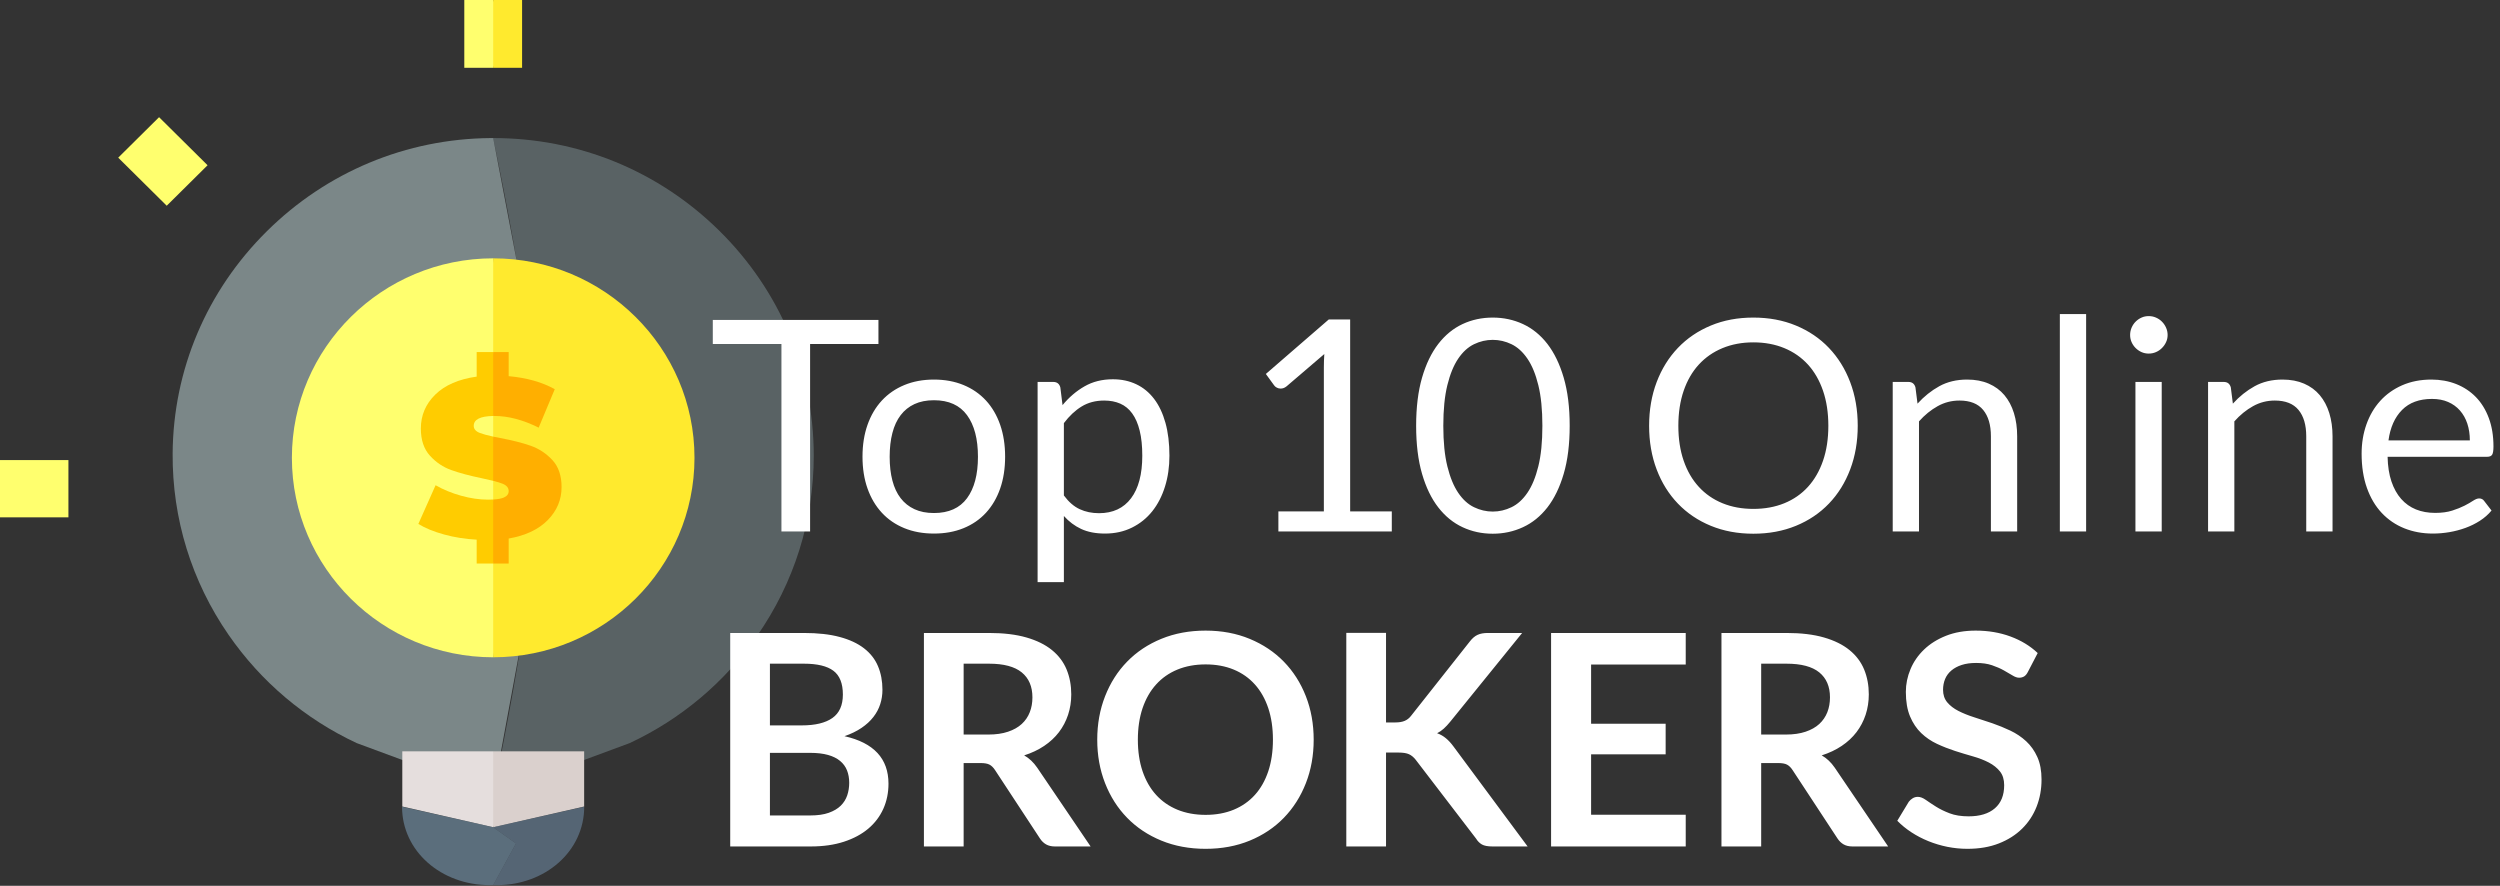 <?xml version="1.0" encoding="UTF-8"?>
<svg width="127px" height="45px" viewBox="0 0 127 45" version="1.1" xmlns="http://www.w3.org/2000/svg" xmlns:xlink="http://www.w3.org/1999/xlink">
    <rect x="0" y="0" width="127" height="45" fill="#333333" stroke="none"/>
    <!-- Generator: Sketch 60.1 (88133) - https://sketch.com -->
    <title>top10onlinebrokers_logo</title>
    <desc>Created with Sketch.</desc>
    <g id="Page-1" stroke="none" stroke-width="1" fill="none" fill-rule="evenodd">
        <g id="top10onlinebrokers_logo" fill-rule="nonzero">
            <g id="financial-2">
                <g id="financial">
                    <g id="Group" transform="translate(8.71, 6.982)">
                        <path d="M16.212,0.032 C11.924,0.066 7.883,1.751 4.834,4.777 C1.784,7.803 0.089,11.809 0.06,16.058 C0.038,19.362 1.02,22.547 2.902,25.268 C4.555,27.658 6.792,29.545 9.412,30.768 L16.344,33.332 L19.472,16.389 L16.344,0.033 C16.3,0.033 16.256,0.032 16.212,0.032 Z" id="Path" fill-opacity="0.421" fill="#DEFAFB"></path>
                        <path d="M27.807,4.717 C24.73,1.692 20.662,0.029 16.344,0.032 C17.886,7.389 18.657,12.939 18.657,16.682 C18.657,20.339 17.886,25.889 16.344,33.332 L23.276,30.768 C25.879,29.552 28.106,27.68 29.756,25.31 C31.635,22.612 32.628,19.45 32.628,16.168 C32.628,11.84 30.916,7.773 27.807,4.717 Z" id="Path" fill-opacity="0.249" fill="#CEF2FB"></path>
                    </g>
                    <g id="Group" transform="translate(0, 5.916)" fill="#FFFF6E">
                        <polygon id="Path" points="0 17.456 3.476 17.456 3.476 20.365 0 20.365"></polygon>
                        <polygon id="Path" transform="translate(8.275, 2.286) rotate(-45) translate(-8.275, -2.286) " points="6.806 0.545 9.728 0.558 9.744 4.027 6.822 4.014"></polygon>
                    </g>
                    <g id="Group" transform="translate(14.778, 13.092)">
                        <g id="Path">
                            <path d="M10.276,0.031 C4.637,0.031 0.05,4.577 0.05,10.164 C0.05,15.752 4.637,20.298 10.276,20.298 L12.013,10.164 L10.276,0.031 Z" fill="#FFFF6E"></path>
                            <path d="M20.502,10.164 C20.502,4.577 15.915,0.031 10.276,0.031 L10.276,20.298 C15.915,20.298 20.502,15.752 20.502,10.164 Z" fill="#FFEA2E"></path>
                        </g>
                        <g id="Path" transform="translate(6.459, 4.752)" fill="#FFCC00">
                            <path d="M3.555,7.538 C3.117,7.538 2.659,7.471 2.183,7.338 C1.706,7.205 1.276,7.027 0.891,6.806 L0.015,8.772 C0.361,8.985 0.797,9.164 1.324,9.309 C1.85,9.453 2.402,9.541 2.978,9.571 L2.978,10.783 L3.817,10.783 L4.493,9.128 L3.817,7.531 C3.736,7.535 3.649,7.538 3.555,7.538 L3.555,7.538 Z"></path>
                            <path d="M3.14,4.15 C2.932,4.07 2.829,3.95 2.829,3.79 C2.829,3.465 3.159,3.298 3.817,3.288 L4.493,1.962 L3.817,0.042 L2.978,0.042 L2.978,1.288 C2.064,1.417 1.362,1.722 0.874,2.202 C0.386,2.682 0.142,3.257 0.142,3.927 C0.142,4.506 0.296,4.965 0.603,5.304 C0.91,5.643 1.272,5.887 1.687,6.035 C2.102,6.184 2.621,6.323 3.244,6.452 C3.463,6.497 3.653,6.54 3.817,6.582 L4.493,5.897 L3.817,4.336 C3.519,4.271 3.293,4.209 3.14,4.15 L3.14,4.15 Z"></path>
                        </g>
                        <g id="Path" transform="translate(10.276, 4.752)" fill="#FFAF00">
                            <path d="M0.061,3.287 C0.768,3.287 1.518,3.485 2.31,3.881 L3.128,1.927 C2.49,1.57 1.71,1.349 0.787,1.265 L0.787,0.042 L5.68434189e-14,0.042 L5.68434189e-14,3.288 C0.02,3.288 0.04,3.287 0.061,3.287 L0.061,3.287 Z"></path>
                            <path d="M3.007,5.527 C2.696,5.192 2.329,4.95 1.906,4.801 C1.483,4.652 0.964,4.521 0.349,4.407 C0.223,4.383 0.107,4.359 0,4.336 L0,6.582 C0.197,6.632 0.355,6.681 0.47,6.726 C0.682,6.81 0.787,6.936 0.787,7.103 C0.787,7.248 0.707,7.357 0.545,7.429 C0.424,7.483 0.242,7.517 0,7.531 L0,10.783 L0.787,10.783 L0.787,9.514 C1.648,9.362 2.311,9.048 2.776,8.572 C3.242,8.096 3.474,7.538 3.474,6.898 C3.474,6.319 3.318,5.862 3.007,5.527 Z"></path>
                        </g>
                    </g>
                    <g id="Group-3" transform="translate(20.424, 38.152)">
                        <g id="Group-2">
                            <g id="Group">
                                <path d="M0.011,0.014 C0.012,0.014 0.013,0.015 0.013,0.015 L0.013,2.819 L4.632,3.871 L5.611,1.564 L4.632,0.014 L0.011,0.014 L0.011,0.014 Z" id="Path" fill="#E5DEDD"></path>
                                <path d="M4.632,0.014 L4.632,3.871 L9.251,2.819 L9.251,0.015 C9.252,0.015 9.253,0.014 9.254,0.014 L4.632,0.014 Z" id="Path" fill="#DAD0CD"></path>
                            </g>
                            <g id="Group" transform="translate(0, 2.568)">
                                <path d="M2.27817765e-13,0.262 C2.27817765e-13,2.53 1.999,4.243 4.44,4.243 L4.632,4.243 L5.79,2.126 L4.63,1.303 L2.27817765e-13,0.262 Z" id="Path" fill-opacity="0.497" fill="#83A9C5"></path>
                                <path d="M5.79,2.126 C5.79,2.126 5.404,2.832 4.632,4.243 L4.825,4.243 C7.266,4.243 9.254,2.53 9.254,0.262 L4.63,1.303 C5.403,1.852 5.79,2.126 5.79,2.126 Z" id="Path" fill-opacity="0.502" fill="#7897B5"></path>
                            </g>
                        </g>
                    </g>
                    <g id="Group" transform="translate(23.586, 0)">
                        <polygon id="Path" fill="#FFFF6E" points="0 -3.20817672e-15 0 3.444 1.468 3.444 2.144 1.722 1.468 -3.55271368e-15"></polygon>
                        <polygon id="Path" fill="#FFEA2E" points="1.468 0 2.936 0 2.936 3.444 1.468 3.444"></polygon>
                    </g>
                </g>
            </g>
            <path d="M41.153,27 L41.153,17.475 L44.625,17.475 L44.625,16.253 L36.21,16.253 L36.21,17.475 L39.697,17.475 L39.697,27 L41.153,27 Z M47.445,27.105 C48,27.105 48.501,27.014 48.949,26.831 C49.396,26.649 49.776,26.387 50.089,26.047 C50.401,25.707 50.641,25.297 50.809,24.817 C50.976,24.337 51.06,23.797 51.06,23.198 C51.06,22.602 50.976,22.064 50.809,21.581 C50.641,21.099 50.401,20.688 50.089,20.348 C49.776,20.008 49.396,19.745 48.949,19.56 C48.501,19.375 48,19.282 47.445,19.282 C46.89,19.282 46.389,19.375 45.941,19.56 C45.494,19.745 45.112,20.008 44.797,20.348 C44.483,20.688 44.24,21.099 44.07,21.581 C43.9,22.064 43.815,22.602 43.815,23.198 C43.815,23.797 43.9,24.337 44.07,24.817 C44.24,25.297 44.483,25.707 44.797,26.047 C45.112,26.387 45.494,26.649 45.941,26.831 C46.389,27.014 46.89,27.105 47.445,27.105 Z M47.445,26.062 C47.065,26.062 46.735,25.997 46.455,25.867 C46.175,25.738 45.941,25.551 45.754,25.309 C45.566,25.066 45.426,24.767 45.334,24.413 C45.241,24.058 45.195,23.655 45.195,23.205 C45.195,22.755 45.241,22.351 45.334,21.994 C45.426,21.636 45.566,21.335 45.754,21.09 C45.941,20.845 46.175,20.657 46.455,20.527 C46.735,20.398 47.065,20.332 47.445,20.332 C48.195,20.332 48.755,20.585 49.125,21.09 C49.495,21.595 49.68,22.3 49.68,23.205 C49.68,24.105 49.495,24.806 49.125,25.309 C48.755,25.811 48.195,26.062 47.445,26.062 Z M54.045,29.573 L54.045,26.212 C54.3,26.497 54.594,26.718 54.926,26.872 C55.259,27.027 55.66,27.105 56.13,27.105 C56.64,27.105 57.099,27.004 57.506,26.801 C57.914,26.599 58.258,26.321 58.538,25.969 C58.818,25.616 59.032,25.199 59.182,24.716 C59.333,24.234 59.407,23.712 59.407,23.152 C59.407,22.523 59.34,21.965 59.205,21.48 C59.07,20.995 58.877,20.589 58.627,20.261 C58.377,19.934 58.075,19.686 57.72,19.519 C57.365,19.351 56.97,19.267 56.535,19.267 C55.99,19.267 55.509,19.387 55.091,19.628 C54.674,19.867 54.303,20.185 53.977,20.58 L53.977,20.58 L53.865,19.68 C53.815,19.495 53.695,19.402 53.505,19.402 L53.505,19.402 L52.71,19.402 L52.71,29.573 L54.045,29.573 Z M55.83,26.07 C55.47,26.07 55.144,26.003 54.851,25.867 C54.559,25.733 54.29,25.5 54.045,25.17 L54.045,25.17 L54.045,21.495 C54.32,21.13 54.621,20.848 54.949,20.648 C55.276,20.448 55.657,20.348 56.093,20.348 C56.398,20.348 56.67,20.4 56.91,20.505 C57.15,20.61 57.352,20.776 57.517,21.004 C57.682,21.231 57.809,21.523 57.896,21.878 C57.984,22.233 58.028,22.657 58.028,23.152 C58.028,24.087 57.837,24.808 57.458,25.312 C57.078,25.817 56.535,26.07 55.83,26.07 Z M70.703,27 L70.703,25.98 L68.588,25.98 L68.588,16.23 L67.5,16.23 L64.305,18.997 L64.725,19.575 C64.755,19.62 64.8,19.659 64.86,19.691 C64.92,19.724 64.987,19.74 65.062,19.74 C65.108,19.74 65.155,19.731 65.205,19.714 C65.255,19.696 65.305,19.668 65.355,19.628 L65.355,19.628 L67.275,17.985 C67.26,18.21 67.252,18.433 67.252,18.652 L67.252,18.652 L67.252,25.98 L64.942,25.98 L64.942,27 L70.703,27 Z M75.832,27.113 C76.377,27.113 76.889,27.003 77.366,26.782 C77.844,26.562 78.257,26.227 78.608,25.777 C78.957,25.328 79.234,24.759 79.436,24.071 C79.639,23.384 79.74,22.57 79.74,21.63 C79.74,20.69 79.639,19.875 79.436,19.185 C79.234,18.495 78.957,17.924 78.608,17.471 C78.257,17.019 77.844,16.683 77.366,16.462 C76.889,16.242 76.377,16.133 75.832,16.133 C75.282,16.133 74.771,16.242 74.299,16.462 C73.826,16.683 73.415,17.019 73.065,17.471 C72.715,17.924 72.44,18.495 72.24,19.185 C72.04,19.875 71.94,20.69 71.94,21.63 C71.94,22.57 72.04,23.384 72.24,24.071 C72.44,24.759 72.715,25.328 73.065,25.777 C73.415,26.227 73.826,26.562 74.299,26.782 C74.771,27.003 75.282,27.113 75.832,27.113 Z M75.832,25.988 C75.502,25.988 75.185,25.914 74.88,25.766 C74.575,25.619 74.308,25.375 74.078,25.035 C73.847,24.695 73.664,24.247 73.526,23.692 C73.389,23.137 73.32,22.45 73.32,21.63 C73.32,20.81 73.389,20.121 73.526,19.564 C73.664,19.006 73.847,18.558 74.078,18.218 C74.308,17.878 74.575,17.634 74.88,17.486 C75.185,17.339 75.502,17.265 75.832,17.265 C76.162,17.265 76.48,17.339 76.785,17.486 C77.09,17.634 77.359,17.878 77.591,18.218 C77.824,18.558 78.009,19.006 78.146,19.564 C78.284,20.121 78.353,20.81 78.353,21.63 C78.353,22.45 78.284,23.137 78.146,23.692 C78.009,24.247 77.824,24.695 77.591,25.035 C77.359,25.375 77.09,25.619 76.785,25.766 C76.48,25.914 76.162,25.988 75.832,25.988 Z M89.07,27.113 C89.86,27.113 90.581,26.979 91.234,26.711 C91.886,26.444 92.445,26.067 92.91,25.582 C93.375,25.098 93.735,24.519 93.99,23.846 C94.245,23.174 94.373,22.435 94.373,21.63 C94.373,20.825 94.245,20.086 93.99,19.414 C93.735,18.741 93.375,18.161 92.91,17.674 C92.445,17.186 91.886,16.808 91.234,16.538 C90.581,16.267 89.86,16.133 89.07,16.133 C88.28,16.133 87.56,16.267 86.91,16.538 C86.26,16.808 85.703,17.186 85.237,17.674 C84.772,18.161 84.412,18.741 84.157,19.414 C83.903,20.086 83.775,20.825 83.775,21.63 C83.775,22.435 83.903,23.174 84.157,23.846 C84.412,24.519 84.772,25.098 85.237,25.582 C85.703,26.067 86.26,26.444 86.91,26.711 C87.56,26.979 88.28,27.113 89.07,27.113 Z M89.07,25.852 C88.495,25.852 87.972,25.756 87.502,25.564 C87.032,25.371 86.631,25.094 86.299,24.731 C85.966,24.369 85.71,23.926 85.53,23.404 C85.35,22.881 85.26,22.29 85.26,21.63 C85.26,20.97 85.35,20.378 85.53,19.852 C85.71,19.328 85.966,18.884 86.299,18.521 C86.631,18.159 87.032,17.88 87.502,17.685 C87.972,17.49 88.495,17.392 89.07,17.392 C89.65,17.392 90.175,17.49 90.645,17.685 C91.115,17.88 91.515,18.159 91.845,18.521 C92.175,18.884 92.43,19.328 92.61,19.852 C92.79,20.378 92.88,20.97 92.88,21.63 C92.88,22.29 92.79,22.881 92.61,23.404 C92.43,23.926 92.175,24.369 91.845,24.731 C91.515,25.094 91.115,25.371 90.645,25.564 C90.175,25.756 89.65,25.852 89.07,25.852 Z M97.485,27 L97.485,21.405 C97.775,21.08 98.091,20.823 98.434,20.633 C98.776,20.442 99.145,20.348 99.54,20.348 C100.08,20.348 100.481,20.506 100.744,20.824 C101.006,21.141 101.138,21.587 101.138,22.163 L101.138,22.163 L101.138,27 L102.472,27 L102.472,22.163 C102.472,21.733 102.418,21.34 102.308,20.985 C102.198,20.63 102.036,20.326 101.824,20.074 C101.611,19.821 101.346,19.626 101.029,19.489 C100.711,19.351 100.345,19.282 99.93,19.282 C99.395,19.282 98.924,19.395 98.516,19.62 C98.109,19.845 97.74,20.14 97.41,20.505 L97.41,20.505 L97.305,19.68 C97.255,19.495 97.135,19.402 96.945,19.402 L96.945,19.402 L96.15,19.402 L96.15,27 L97.485,27 Z M105.975,27 L105.975,15.953 L104.64,15.953 L104.64,27 L105.975,27 Z M109.155,17.962 C109.285,17.962 109.407,17.938 109.522,17.887 C109.638,17.837 109.739,17.769 109.826,17.681 C109.914,17.594 109.984,17.494 110.036,17.381 C110.089,17.269 110.115,17.148 110.115,17.017 C110.115,16.887 110.089,16.764 110.036,16.646 C109.984,16.529 109.914,16.426 109.826,16.339 C109.739,16.251 109.638,16.183 109.522,16.133 C109.407,16.082 109.285,16.058 109.155,16.058 C109.025,16.058 108.904,16.082 108.791,16.133 C108.679,16.183 108.579,16.251 108.491,16.339 C108.404,16.426 108.335,16.529 108.285,16.646 C108.235,16.764 108.21,16.887 108.21,17.017 C108.21,17.148 108.235,17.269 108.285,17.381 C108.335,17.494 108.404,17.594 108.491,17.681 C108.579,17.769 108.679,17.837 108.791,17.887 C108.904,17.938 109.025,17.962 109.155,17.962 Z M109.815,27 L109.815,19.402 L108.48,19.402 L108.48,27 L109.815,27 Z M113.505,27 L113.505,21.405 C113.795,21.08 114.111,20.823 114.454,20.633 C114.796,20.442 115.165,20.348 115.56,20.348 C116.1,20.348 116.501,20.506 116.764,20.824 C117.026,21.141 117.157,21.587 117.157,22.163 L117.157,22.163 L117.157,27 L118.493,27 L118.493,22.163 C118.493,21.733 118.438,21.34 118.328,20.985 C118.218,20.63 118.056,20.326 117.844,20.074 C117.631,19.821 117.366,19.626 117.049,19.489 C116.731,19.351 116.365,19.282 115.95,19.282 C115.415,19.282 114.944,19.395 114.536,19.62 C114.129,19.845 113.76,20.14 113.43,20.505 L113.43,20.505 L113.325,19.68 C113.275,19.495 113.155,19.402 112.965,19.402 L112.965,19.402 L112.17,19.402 L112.17,27 L113.505,27 Z M123.593,27.105 C123.868,27.105 124.145,27.081 124.425,27.034 C124.705,26.986 124.976,26.915 125.239,26.82 C125.501,26.725 125.748,26.604 125.978,26.456 C126.207,26.309 126.405,26.135 126.57,25.935 L126.57,25.935 L126.195,25.448 C126.135,25.363 126.05,25.32 125.94,25.32 C125.855,25.32 125.754,25.359 125.636,25.436 C125.519,25.514 125.373,25.598 125.198,25.688 C125.022,25.777 124.814,25.861 124.571,25.939 C124.329,26.016 124.04,26.055 123.705,26.055 C123.345,26.055 123.02,25.996 122.73,25.879 C122.44,25.761 122.19,25.584 121.98,25.346 C121.77,25.109 121.605,24.812 121.485,24.457 C121.365,24.102 121.3,23.685 121.29,23.205 L121.29,23.205 L126.345,23.205 C126.47,23.205 126.555,23.17 126.6,23.1 C126.645,23.03 126.668,22.89 126.668,22.68 C126.668,22.14 126.589,21.659 126.431,21.236 C126.274,20.814 126.055,20.459 125.775,20.171 C125.495,19.884 125.162,19.664 124.778,19.511 C124.392,19.359 123.972,19.282 123.517,19.282 C122.968,19.282 122.472,19.379 122.032,19.571 C121.593,19.764 121.22,20.029 120.915,20.366 C120.61,20.704 120.376,21.102 120.214,21.562 C120.051,22.023 119.97,22.517 119.97,23.047 C119.97,23.703 120.06,24.282 120.24,24.788 C120.42,25.293 120.671,25.716 120.994,26.059 C121.316,26.401 121.699,26.661 122.141,26.839 C122.584,27.016 123.067,27.105 123.593,27.105 Z M125.468,22.372 L121.335,22.372 C121.425,21.712 121.655,21.196 122.025,20.824 C122.395,20.451 122.903,20.265 123.547,20.265 C123.853,20.265 124.124,20.316 124.361,20.419 C124.599,20.521 124.8,20.666 124.965,20.854 C125.13,21.041 125.255,21.264 125.34,21.521 C125.425,21.779 125.468,22.062 125.468,22.372 L125.468,22.372 Z M41.19,43 C41.82,43 42.38,42.92 42.87,42.76 C43.36,42.6 43.773,42.379 44.108,42.096 C44.443,41.814 44.697,41.477 44.873,41.087 C45.047,40.697 45.135,40.273 45.135,39.812 C45.135,38.538 44.39,37.733 42.9,37.398 C43.235,37.282 43.524,37.142 43.766,36.977 C44.009,36.812 44.209,36.629 44.366,36.426 C44.524,36.224 44.64,36.006 44.715,35.774 C44.79,35.541 44.828,35.297 44.828,35.042 C44.828,34.597 44.752,34.197 44.602,33.843 C44.453,33.487 44.216,33.185 43.894,32.935 C43.571,32.685 43.159,32.492 42.656,32.358 C42.154,32.222 41.547,32.155 40.837,32.155 L40.837,32.155 L37.095,32.155 L37.095,43 L41.19,43 Z M40.725,36.85 L39.112,36.85 L39.112,33.715 L40.837,33.715 C41.517,33.715 42.017,33.835 42.337,34.075 C42.657,34.315 42.818,34.718 42.818,35.282 C42.818,35.828 42.64,36.225 42.285,36.475 C41.93,36.725 41.41,36.85 40.725,36.85 L40.725,36.85 Z M41.16,41.425 L39.112,41.425 L39.112,38.245 L41.153,38.245 C41.508,38.245 41.81,38.28 42.06,38.35 C42.31,38.42 42.515,38.521 42.675,38.654 C42.835,38.786 42.953,38.946 43.028,39.134 C43.102,39.321 43.14,39.532 43.14,39.767 C43.14,39.992 43.106,40.205 43.039,40.405 C42.971,40.605 42.861,40.78 42.709,40.93 C42.556,41.08 42.354,41.2 42.101,41.29 C41.849,41.38 41.535,41.425 41.16,41.425 L41.16,41.425 Z M48.953,43 L48.953,38.763 L49.815,38.763 C50.015,38.763 50.166,38.79 50.269,38.845 C50.371,38.9 50.465,38.992 50.55,39.123 L50.55,39.123 L52.83,42.595 C52.915,42.725 53.019,42.825 53.141,42.895 C53.264,42.965 53.413,43 53.587,43 L53.587,43 L55.403,43 L52.688,38.995 C52.502,38.725 52.282,38.517 52.028,38.373 C52.407,38.252 52.746,38.093 53.044,37.892 C53.341,37.693 53.591,37.46 53.794,37.195 C53.996,36.93 54.151,36.635 54.259,36.31 C54.366,35.985 54.42,35.64 54.42,35.275 C54.42,34.815 54.341,34.394 54.184,34.011 C54.026,33.629 53.779,33.3 53.441,33.025 C53.104,32.75 52.671,32.536 52.144,32.384 C51.616,32.231 50.983,32.155 50.242,32.155 L50.242,32.155 L46.935,32.155 L46.935,43 L48.953,43 Z M50.212,37.315 L48.953,37.315 L48.953,33.715 L50.242,33.715 C50.987,33.715 51.541,33.862 51.904,34.157 C52.266,34.453 52.447,34.875 52.447,35.425 C52.447,35.7 52.403,35.953 52.312,36.182 C52.222,36.413 52.086,36.611 51.904,36.779 C51.721,36.946 51.489,37.078 51.206,37.172 C50.924,37.267 50.593,37.315 50.212,37.315 L50.212,37.315 Z M61.245,43.12 C62.065,43.12 62.812,42.981 63.487,42.704 C64.162,42.426 64.74,42.04 65.22,41.545 C65.7,41.05 66.073,40.464 66.338,39.786 C66.603,39.109 66.735,38.373 66.735,37.578 C66.735,36.782 66.603,36.046 66.338,35.369 C66.073,34.691 65.7,34.106 65.22,33.614 C64.74,33.121 64.162,32.735 63.487,32.455 C62.812,32.175 62.065,32.035 61.245,32.035 C60.425,32.035 59.676,32.174 58.999,32.451 C58.321,32.729 57.741,33.115 57.259,33.61 C56.776,34.105 56.403,34.691 56.138,35.369 C55.873,36.046 55.74,36.782 55.74,37.578 C55.74,38.373 55.873,39.109 56.138,39.786 C56.403,40.464 56.776,41.05 57.259,41.545 C57.741,42.04 58.321,42.426 58.999,42.704 C59.676,42.981 60.425,43.12 61.245,43.12 Z M61.245,41.395 C60.715,41.395 60.237,41.307 59.812,41.133 C59.388,40.958 59.026,40.706 58.729,40.379 C58.431,40.051 58.203,39.651 58.042,39.179 C57.883,38.706 57.803,38.172 57.803,37.578 C57.803,36.983 57.883,36.449 58.042,35.976 C58.203,35.504 58.431,35.102 58.729,34.773 C59.026,34.443 59.388,34.19 59.812,34.015 C60.237,33.84 60.715,33.752 61.245,33.752 C61.775,33.752 62.251,33.84 62.674,34.015 C63.096,34.19 63.455,34.443 63.75,34.773 C64.045,35.102 64.271,35.504 64.429,35.976 C64.586,36.449 64.665,36.983 64.665,37.578 C64.665,38.172 64.586,38.706 64.429,39.179 C64.271,39.651 64.045,40.051 63.75,40.379 C63.455,40.706 63.096,40.958 62.674,41.133 C62.251,41.307 61.775,41.395 61.245,41.395 Z M70.41,43 L70.41,38.23 L71.047,38.23 C71.278,38.23 71.455,38.259 71.58,38.316 C71.705,38.374 71.817,38.468 71.918,38.597 L71.918,38.597 L74.985,42.602 C75.065,42.733 75.164,42.831 75.281,42.899 C75.399,42.966 75.578,43 75.817,43 L75.817,43 L77.603,43 L73.838,37.922 C73.713,37.752 73.584,37.612 73.451,37.502 C73.319,37.392 73.17,37.307 73.005,37.248 C73.125,37.188 73.237,37.11 73.343,37.015 C73.448,36.92 73.558,36.803 73.672,36.663 L73.672,36.663 L77.325,32.155 L75.585,32.155 C75.375,32.155 75.201,32.186 75.064,32.249 C74.926,32.311 74.795,32.422 74.67,32.583 L74.67,32.583 L71.677,36.37 C71.588,36.485 71.48,36.569 71.355,36.621 C71.23,36.674 71.073,36.7 70.882,36.7 L70.882,36.7 L70.41,36.7 L70.41,32.148 L68.392,32.148 L68.392,43 L70.41,43 Z M85.635,43 L85.635,41.388 L80.828,41.388 L80.828,38.32 L84.615,38.32 L84.615,36.767 L80.828,36.767 L80.828,33.76 L85.635,33.76 L85.635,32.155 L78.795,32.155 L78.795,43 L85.635,43 Z M89.468,43 L89.468,38.763 L90.33,38.763 C90.53,38.763 90.681,38.79 90.784,38.845 C90.886,38.9 90.98,38.992 91.065,39.123 L91.065,39.123 L93.345,42.595 C93.43,42.725 93.534,42.825 93.656,42.895 C93.779,42.965 93.927,43 94.103,43 L94.103,43 L95.918,43 L93.203,38.995 C93.017,38.725 92.797,38.517 92.543,38.373 C92.922,38.252 93.261,38.093 93.559,37.892 C93.856,37.693 94.106,37.46 94.309,37.195 C94.511,36.93 94.666,36.635 94.774,36.31 C94.881,35.985 94.935,35.64 94.935,35.275 C94.935,34.815 94.856,34.394 94.699,34.011 C94.541,33.629 94.294,33.3 93.956,33.025 C93.619,32.75 93.186,32.536 92.659,32.384 C92.131,32.231 91.498,32.155 90.757,32.155 L90.757,32.155 L87.45,32.155 L87.45,43 L89.468,43 Z M90.728,37.315 L89.468,37.315 L89.468,33.715 L90.757,33.715 C91.502,33.715 92.056,33.862 92.419,34.157 C92.781,34.453 92.963,34.875 92.963,35.425 C92.963,35.7 92.918,35.953 92.828,36.182 C92.737,36.413 92.601,36.611 92.419,36.779 C92.236,36.946 92.004,37.078 91.721,37.172 C91.439,37.267 91.108,37.315 90.728,37.315 L90.728,37.315 Z M99.945,43.12 C100.545,43.12 101.078,43.029 101.543,42.846 C102.007,42.664 102.401,42.414 102.724,42.096 C103.046,41.779 103.291,41.406 103.459,40.979 C103.626,40.551 103.71,40.093 103.71,39.602 C103.71,39.153 103.639,38.77 103.496,38.455 C103.354,38.14 103.165,37.874 102.93,37.656 C102.695,37.439 102.427,37.259 102.127,37.116 C101.828,36.974 101.521,36.849 101.209,36.741 C100.896,36.634 100.59,36.532 100.29,36.438 C99.99,36.343 99.722,36.235 99.487,36.115 C99.252,35.995 99.064,35.85 98.921,35.68 C98.779,35.51 98.707,35.297 98.707,35.042 C98.707,34.843 98.743,34.659 98.812,34.491 C98.882,34.324 98.989,34.18 99.131,34.06 C99.274,33.94 99.449,33.846 99.656,33.779 C99.864,33.711 100.108,33.678 100.388,33.678 C100.698,33.678 100.966,33.716 101.194,33.794 C101.421,33.871 101.62,33.958 101.79,34.053 C101.96,34.148 102.108,34.234 102.233,34.311 C102.358,34.389 102.47,34.428 102.57,34.428 C102.67,34.428 102.756,34.405 102.829,34.36 C102.901,34.315 102.965,34.237 103.02,34.127 L103.02,34.127 L103.515,33.175 C103.135,32.815 102.675,32.535 102.135,32.335 C101.595,32.135 101.005,32.035 100.365,32.035 C99.8,32.035 99.297,32.123 98.858,32.297 C98.418,32.472 98.046,32.705 97.744,32.995 C97.441,33.285 97.211,33.617 97.054,33.992 C96.896,34.367 96.817,34.752 96.817,35.148 C96.817,35.642 96.889,36.059 97.031,36.396 C97.174,36.734 97.362,37.015 97.597,37.24 C97.832,37.465 98.1,37.648 98.4,37.788 C98.7,37.928 99.005,38.047 99.315,38.148 C99.625,38.248 99.93,38.34 100.23,38.425 C100.53,38.51 100.797,38.614 101.032,38.736 C101.267,38.859 101.456,39.01 101.599,39.19 C101.741,39.37 101.812,39.602 101.812,39.888 C101.812,40.398 101.655,40.789 101.34,41.061 C101.025,41.334 100.58,41.47 100.005,41.47 C99.63,41.47 99.309,41.419 99.041,41.316 C98.774,41.214 98.541,41.1 98.344,40.975 C98.146,40.85 97.975,40.736 97.83,40.634 C97.685,40.531 97.55,40.48 97.425,40.48 C97.33,40.48 97.244,40.504 97.166,40.551 C97.089,40.599 97.022,40.657 96.968,40.727 L96.968,40.727 L96.382,41.695 C96.593,41.91 96.831,42.105 97.099,42.28 C97.366,42.455 97.654,42.605 97.961,42.73 C98.269,42.855 98.59,42.951 98.925,43.019 C99.26,43.086 99.6,43.12 99.945,43.12 Z" id="Top10OnlineBROKERS" fill="#FFFFFF"></path>
        </g>
    </g>
</svg>